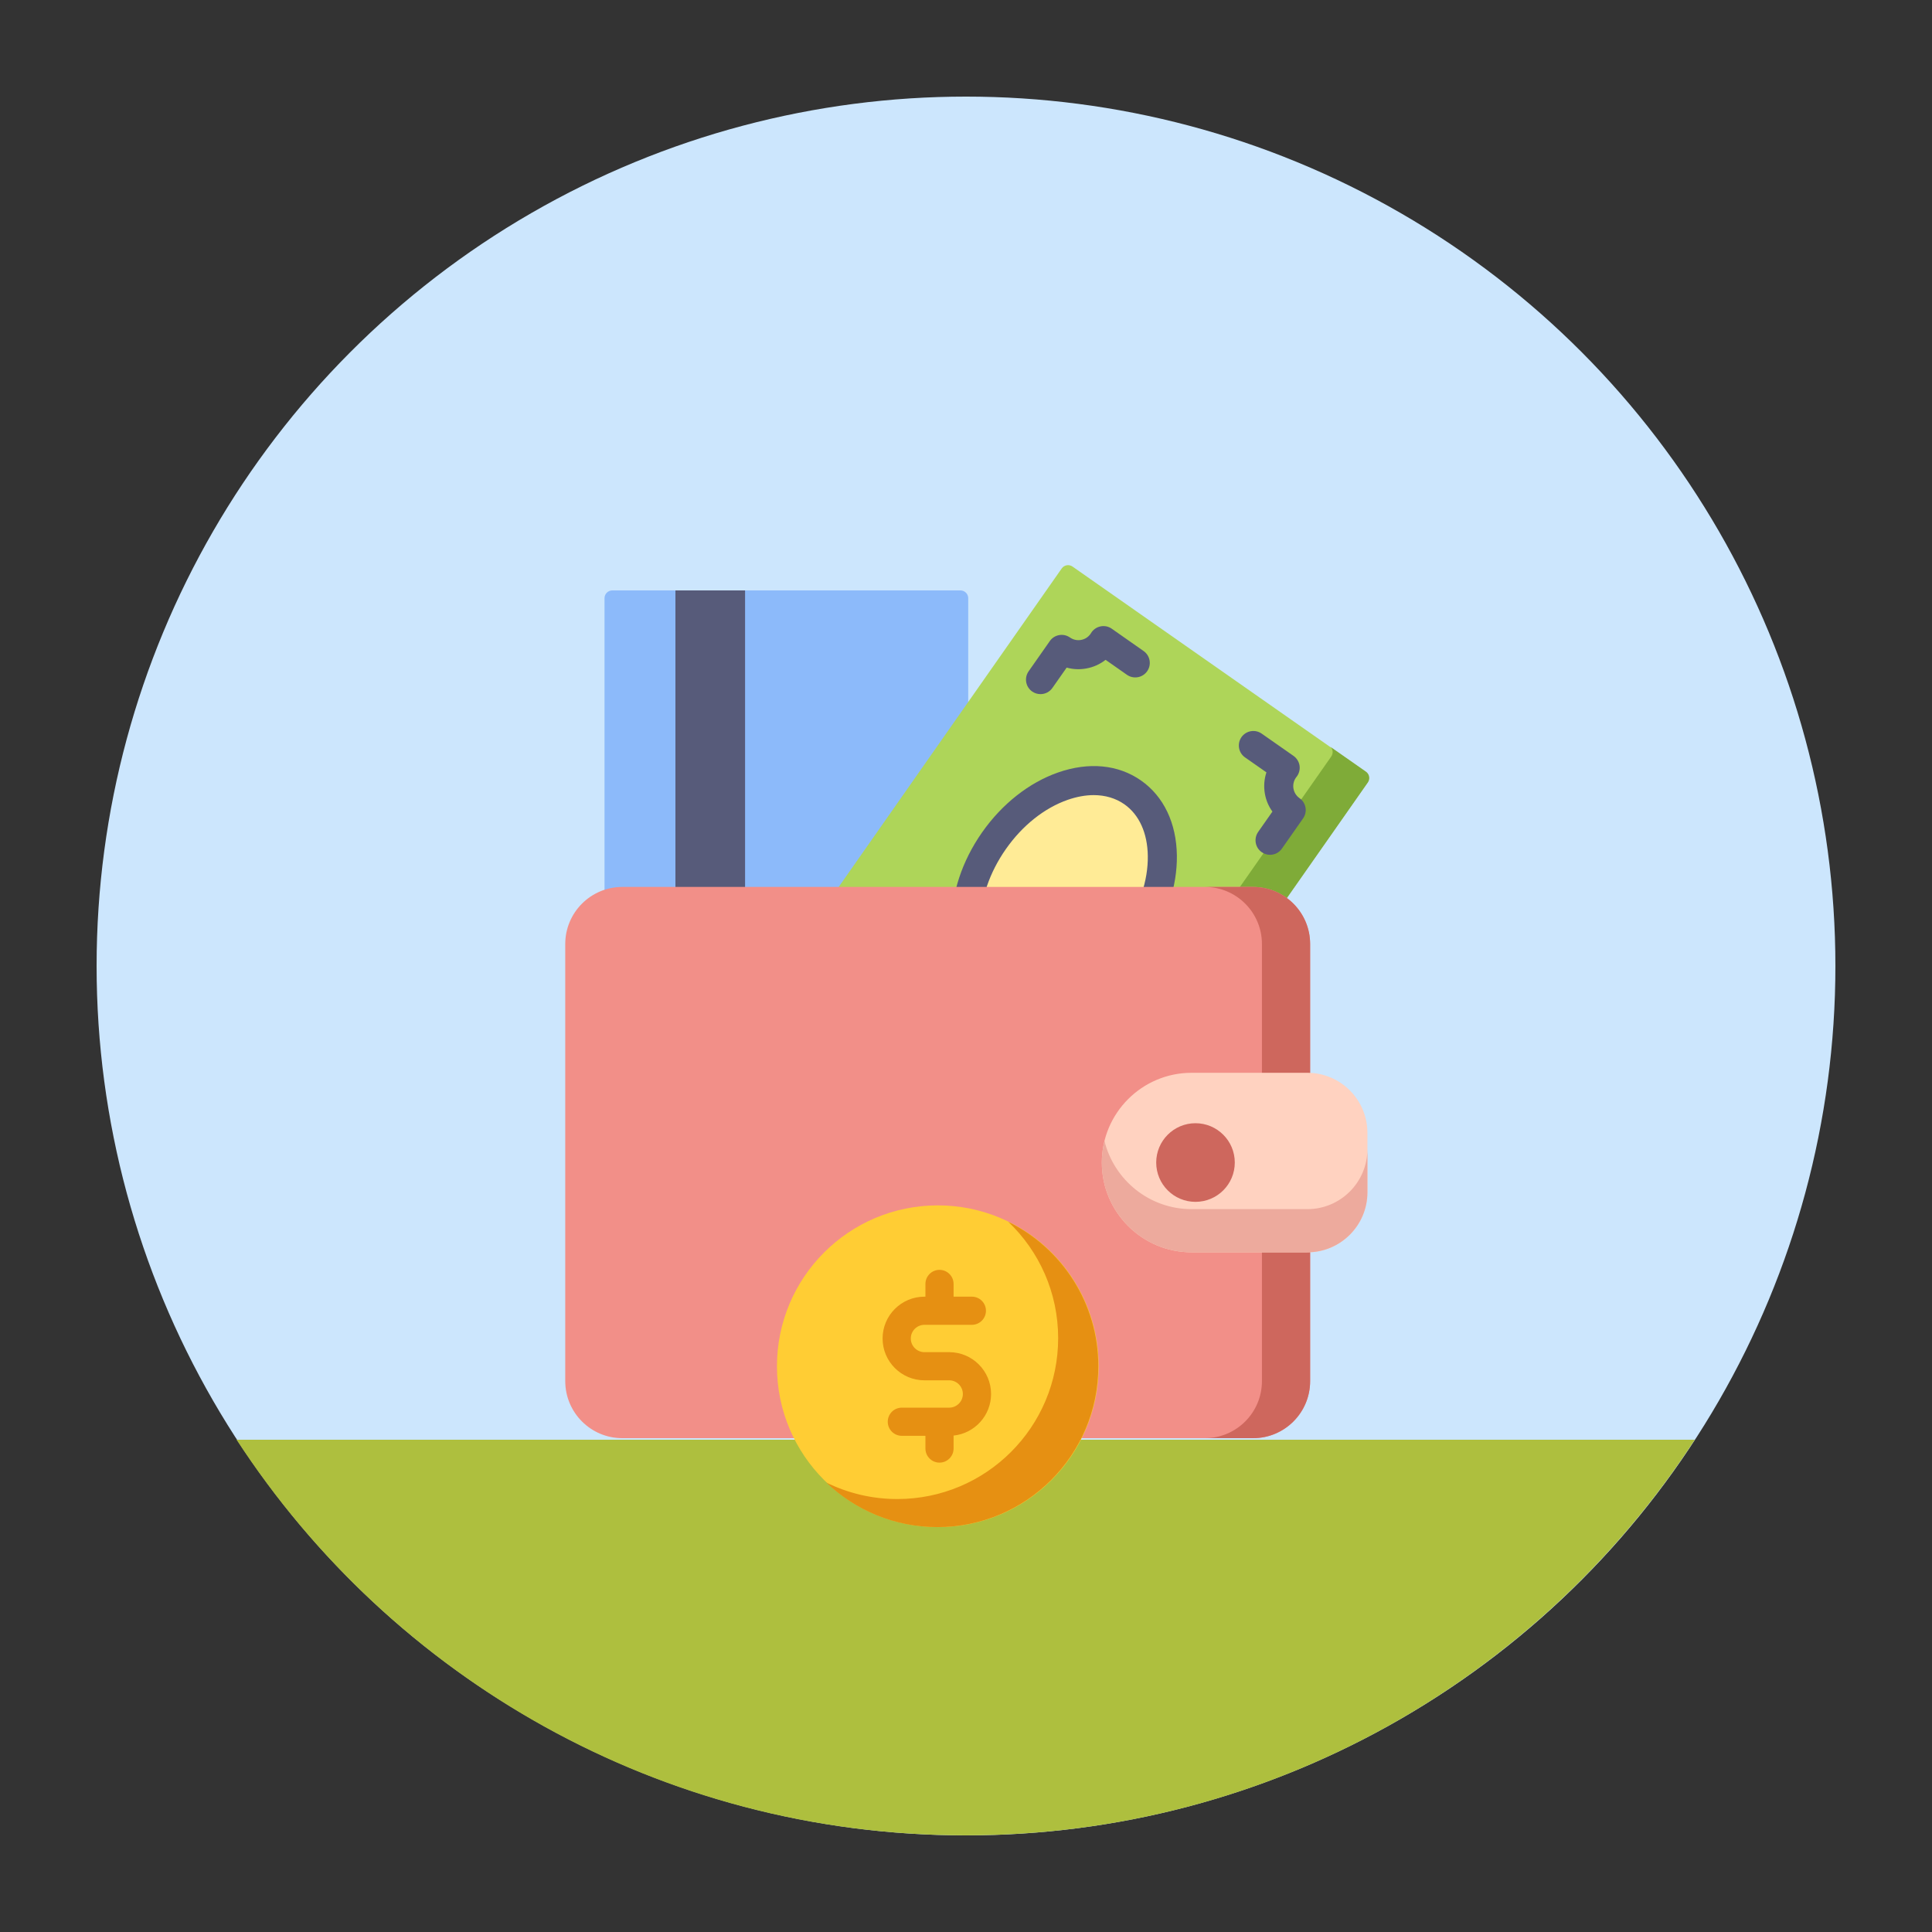 <svg width="40" height="40" viewBox="0 0 40 40" fill="none" xmlns="http://www.w3.org/2000/svg">
<rect x="0" y="0" width="40" height="40" fill="#333333" stroke="none"/>
<circle cx="20" cy="20" r="18" fill="#CCE6FD"/>
<path fill-rule="evenodd" clip-rule="evenodd" d="M35.089 29.808C31.878 34.739 26.317 37.999 19.994 37.999C13.671 37.999 8.109 34.739 4.898 29.808H35.089Z" fill="#AEBF3E"/>
<path d="M12.516 12.385V22.946C12.516 23.035 12.588 23.107 12.676 23.107H19.885C19.974 23.107 20.046 23.035 20.046 22.946V12.385C20.046 12.296 19.974 12.224 19.885 12.224H12.676C12.588 12.224 12.516 12.296 12.516 12.385Z" fill="#8CBAFA"/>
<path d="M13.984 12.224H15.426V23.107H13.984V12.224Z" fill="#575B7A"/>
<path d="M21.982 11.769L16.826 19.132C16.775 19.205 16.793 19.305 16.865 19.356L22.931 23.603C23.004 23.654 23.104 23.637 23.155 23.564L28.311 16.201C28.361 16.128 28.344 16.028 28.271 15.977L22.205 11.73C22.133 11.679 22.032 11.697 21.982 11.769Z" fill="#AED559"/>
<path d="M28.281 15.977L27.535 15.455C27.599 15.499 27.61 15.595 27.559 15.667L22.403 23.03C22.352 23.103 22.259 23.125 22.195 23.081L22.941 23.603C23.014 23.654 23.113 23.636 23.164 23.563L28.32 16.2C28.371 16.128 28.353 16.027 28.281 15.977Z" fill="#7FAB38"/>
<path d="M21.543 14.371C21.483 14.371 21.423 14.354 21.37 14.317C21.234 14.222 21.201 14.034 21.297 13.898L21.735 13.273C21.78 13.207 21.85 13.163 21.929 13.149C22.007 13.135 22.088 13.153 22.153 13.199C22.22 13.245 22.301 13.264 22.381 13.249C22.461 13.235 22.531 13.191 22.578 13.124C22.58 13.12 22.583 13.117 22.585 13.113C22.627 13.04 22.698 12.988 22.78 12.97C22.862 12.951 22.949 12.968 23.018 13.017L23.677 13.479C23.813 13.574 23.846 13.761 23.751 13.897C23.656 14.033 23.468 14.066 23.332 13.971L22.89 13.661C22.773 13.753 22.635 13.815 22.485 13.841C22.35 13.865 22.213 13.858 22.084 13.822L21.789 14.243C21.73 14.327 21.637 14.371 21.543 14.371Z" fill="#575B7A"/>
<path d="M26.295 17.698C26.235 17.698 26.175 17.68 26.122 17.643C25.986 17.548 25.954 17.36 26.049 17.224L26.344 16.803C26.265 16.694 26.212 16.569 26.188 16.433C26.162 16.283 26.173 16.132 26.22 15.991L25.777 15.681C25.641 15.586 25.608 15.399 25.703 15.262C25.798 15.127 25.985 15.093 26.122 15.189L26.781 15.65C26.85 15.699 26.896 15.774 26.907 15.858C26.917 15.942 26.892 16.026 26.838 16.091C26.835 16.094 26.833 16.097 26.831 16.1C26.784 16.167 26.766 16.248 26.78 16.328C26.794 16.408 26.839 16.478 26.905 16.525C27.041 16.62 27.075 16.808 26.979 16.944L26.541 17.569C26.483 17.653 26.389 17.698 26.295 17.698Z" fill="#575B7A"/>
<path d="M23.462 16.404C22.658 15.841 21.372 16.29 20.591 17.407C19.809 18.523 19.826 19.885 20.631 20.448C21.435 21.011 22.72 20.562 23.502 19.446C24.284 18.329 24.266 16.967 23.462 16.404Z" fill="#FFEB96"/>
<path d="M21.422 20.994C21.063 20.994 20.729 20.893 20.446 20.695C19.976 20.366 19.712 19.814 19.703 19.14C19.695 18.503 19.918 17.826 20.332 17.235C20.746 16.644 21.306 16.203 21.907 15.993C22.543 15.771 23.152 15.829 23.623 16.159C24.093 16.488 24.357 17.04 24.366 17.714C24.374 18.351 24.151 19.027 23.736 19.619C23.323 20.21 22.763 20.651 22.162 20.861C21.909 20.95 21.66 20.994 21.422 20.994ZM22.644 16.462C22.474 16.462 22.292 16.495 22.105 16.56C21.622 16.729 21.167 17.091 20.825 17.58C20.139 18.559 20.124 19.736 20.791 20.203C21.458 20.67 22.558 20.253 23.244 19.274C23.587 18.785 23.771 18.234 23.764 17.722C23.758 17.247 23.585 16.866 23.278 16.651C23.099 16.526 22.882 16.462 22.644 16.462ZM23.49 19.446H23.491H23.49Z" fill="#575B7A"/>
<path d="M11.703 19.545V28.594C11.703 29.247 12.232 29.776 12.885 29.776H25.944C26.596 29.776 27.125 29.247 27.125 28.594V19.545C27.125 18.892 26.596 18.363 25.944 18.363H12.885C12.232 18.363 11.703 18.892 11.703 19.545H11.703Z" fill="#F28F88"/>
<path d="M25.943 18.363H24.945C25.598 18.363 26.127 18.892 26.127 19.545V28.594C26.127 29.247 25.598 29.776 24.945 29.776H25.943C26.596 29.776 27.125 29.247 27.125 28.594V19.545C27.125 18.892 26.596 18.363 25.943 18.363Z" fill="#CE675D"/>
<path d="M27.067 25.928H24.671C23.645 25.928 22.812 25.096 22.812 24.07C22.812 23.044 23.645 22.211 24.671 22.211H27.067C27.754 22.211 28.311 22.768 28.311 23.455V24.684C28.311 25.371 27.754 25.928 27.067 25.928Z" fill="#FFD2C0"/>
<path d="M27.067 25.034H24.671C23.799 25.034 23.067 24.433 22.867 23.623C22.832 23.766 22.812 23.916 22.812 24.07C22.812 25.096 23.645 25.928 24.671 25.928H27.067C27.754 25.928 28.311 25.371 28.311 24.684V23.79C28.311 24.477 27.754 25.034 27.067 25.034Z" fill="#EDAA9D"/>
<path d="M25.565 24.069C25.565 24.519 25.201 24.883 24.751 24.883C24.302 24.883 23.938 24.519 23.938 24.069C23.938 23.62 24.302 23.255 24.751 23.255C25.201 23.255 25.565 23.62 25.565 24.069Z" fill="#CE675D"/>
<path d="M22.747 28.287C22.747 30.126 21.256 31.617 19.417 31.617C17.577 31.617 16.086 30.126 16.086 28.287C16.086 26.447 17.577 24.956 19.417 24.956C21.256 24.956 22.747 26.447 22.747 28.287Z" fill="#FFCD34"/>
<path d="M20.876 25.296C21.512 25.903 21.908 26.758 21.908 27.705C21.908 29.545 20.417 31.036 18.577 31.036C18.05 31.036 17.552 30.913 17.109 30.695C17.707 31.266 18.516 31.617 19.408 31.617C21.248 31.617 22.739 30.126 22.739 28.286C22.739 26.974 21.979 25.839 20.876 25.296Z" fill="#E69012"/>
<path d="M20.519 28.861C20.519 28.383 20.13 27.995 19.652 27.995H19.14C18.984 27.995 18.857 27.868 18.857 27.712C18.857 27.556 18.984 27.429 19.14 27.429H20.121C20.282 27.429 20.413 27.299 20.413 27.137C20.413 26.976 20.282 26.846 20.121 26.846H19.743V26.583C19.743 26.422 19.612 26.291 19.451 26.291C19.29 26.291 19.16 26.422 19.16 26.583V26.846H19.14C18.662 26.846 18.273 27.234 18.273 27.712C18.273 28.19 18.662 28.578 19.14 28.578H19.652C19.808 28.578 19.935 28.705 19.935 28.861C19.935 29.017 19.808 29.144 19.652 29.144H18.671C18.51 29.144 18.38 29.274 18.38 29.436C18.38 29.596 18.51 29.727 18.671 29.727H19.16V29.99C19.16 30.151 19.29 30.282 19.451 30.282C19.612 30.282 19.743 30.151 19.743 29.99V29.722C20.178 29.677 20.519 29.308 20.519 28.861Z" fill="#E69012"/>
</svg>
